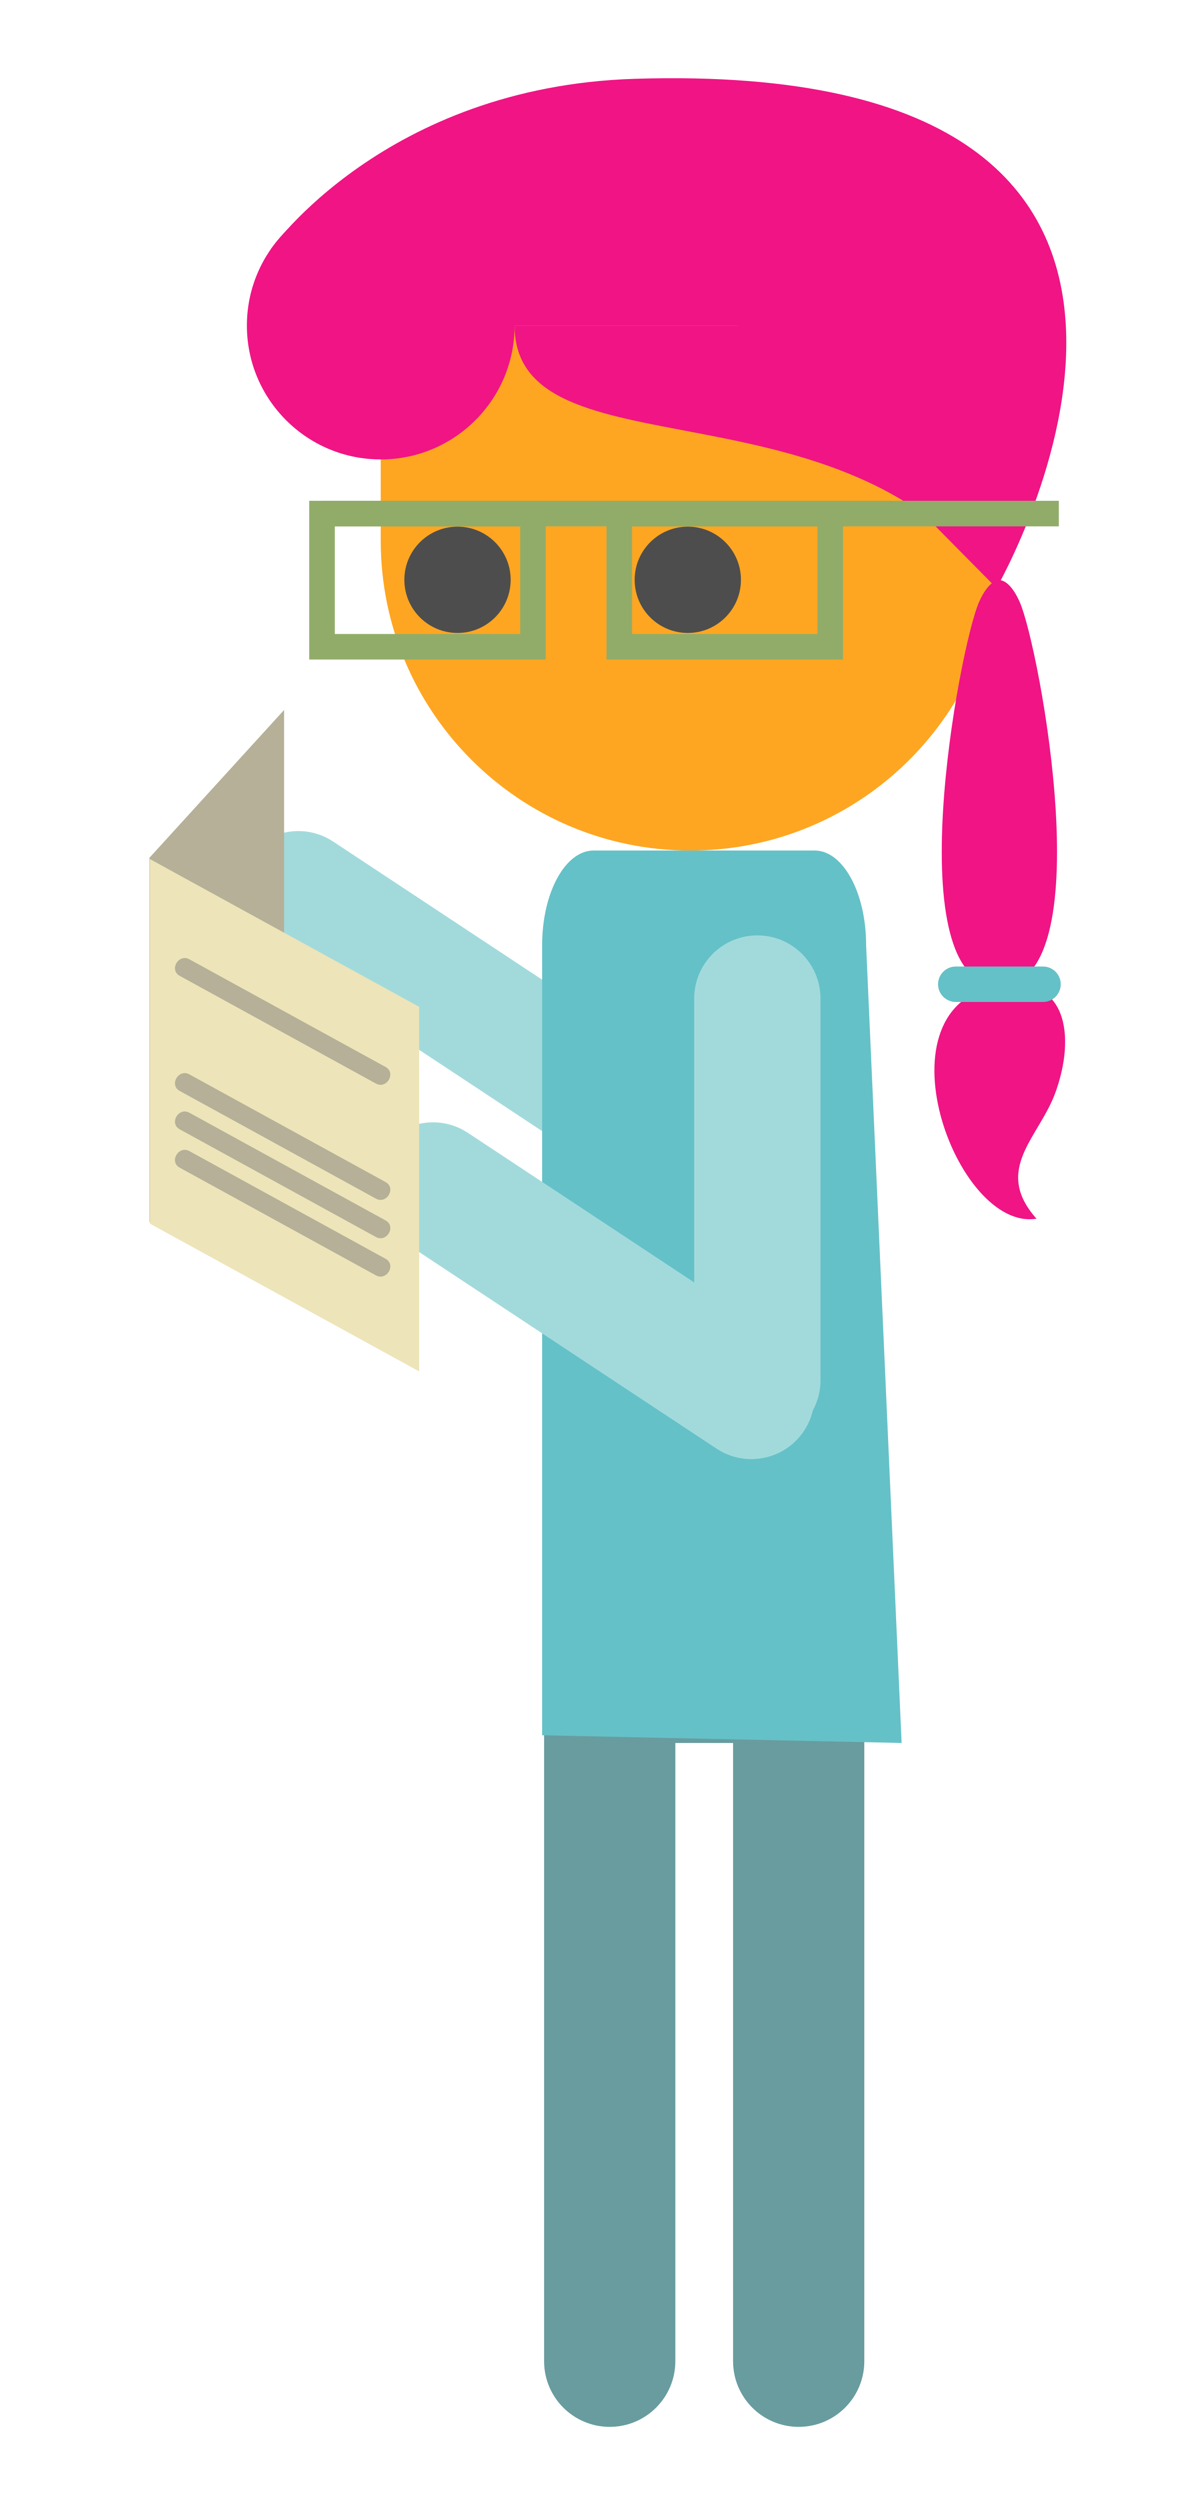 <?xml version="1.0" encoding="utf-8"?>
<!-- Generator: Adobe Illustrator 15.0.0, SVG Export Plug-In . SVG Version: 6.00 Build 0)  -->
<!DOCTYPE svg PUBLIC "-//W3C//DTD SVG 1.1//EN" "http://www.w3.org/Graphics/SVG/1.1/DTD/svg11.dtd">
<svg version="1.1" xmlns="http://www.w3.org/2000/svg" xmlns:xlink="http://www.w3.org/1999/xlink" x="0px" y="0px"
	 width="93.152px" height="195.493px" viewBox="0 0 93.152 195.493" enable-background="new 0 0 93.152 195.493"
	 xml:space="preserve">
<g id="Layer_3">
</g>
<g id="Layer_1">
</g>
<g id="Layer_4">
	<g>
		<path fill="#A2DADC" d="M26.056,65.811c-2.276-1.504-5.34-0.878-6.844,1.397l0,0c-1.504,2.276-0.879,5.34,1.397,6.845
			L45.51,90.511c2.276,1.504,5.34,0.88,6.845-1.397l0,0c1.503-2.273,0.878-5.34-1.397-6.844L26.056,65.811z"/>
	</g>
	<polygon fill="#B5B097" points="11.688,95.592 22.22,84.033 22.22,55.521 11.688,67.081 	"/>
	<path fill="#689C9F" d="M67.6,184.657c0,2.834-2.298,5.131-5.132,5.131l0,0c-2.834,0-5.132-2.297-5.132-5.131v-60.762
		c0-2.834,2.298-5.133,5.132-5.133l0,0c2.834,0,5.132,2.299,5.132,5.133V184.657z"/>
	<path fill="#689C9F" d="M52.82,184.657c0,2.834-2.298,5.131-5.132,5.131l0,0c-2.834,0-5.132-2.297-5.132-5.131v-60.762
		c0-2.834,2.298-5.133,5.132-5.133l0,0c2.834,0,5.132,2.299,5.132,5.133V184.657z"/>
	<path fill="#689C9F" d="M67.6,128.917c0,4.082-3.309,7.391-7.39,7.391H49.947c-4.082,0-7.39-3.309-7.39-7.391v-24.428
		c0-4.08,3.309-7.389,7.39-7.389H60.21c4.082,0,7.39,3.309,7.39,7.389V128.917z"/>
	<path fill="#FEA621" d="M78.223,42.292c0,13.377-10.845,24.223-24.223,24.223c-13.377,0-24.222-10.846-24.222-24.223V25.46h48.445"
		/>
	<circle fill="#F01485" cx="29.779" cy="25.46" r="10.469"/>
	<rect x="29.778" y="14.989" fill="#F01485" width="48.445" height="10.471"/>
	<path fill="#F01485" d="M78.223,25.46l-0.28,20.527C66.317,29.153,40.248,37.438,40.248,25.46"/>
	<circle fill="#4D4D4D" cx="35.783" cy="45.343" r="4.157"/>
	<circle fill="#4D4D4D" cx="53.795" cy="45.343" r="4.157"/>
	<path fill="#F01485" d="M21.165,19.511c0,0,8.927-12.732,28.474-13.348c52.191-1.643,28.304,39.824,28.304,39.824L54,21.765
		L21.165,19.511z"/>
	<path fill="#F01485" d="M79.767,47.108c1.55,3.572,6.471,29.979-1.601,29.979s-3.152-26.406-1.603-29.979
		c0.528-1.215,1.134-1.736,1.602-1.736C78.633,45.372,79.239,45.894,79.767,47.108z"/>
	<path fill="#F01485" d="M78.114,77.073c-9.776,1.582-3.379,19.26,2.952,18.234c-3.423-3.863,0.196-6.346,1.475-9.85
		C84.127,81.106,83.527,76.196,78.114,77.073z"/>
	<path fill="#64C1C7" d="M82.964,76.97c0,0.766-0.62,1.387-1.385,1.387h-6.825c-0.766,0-1.386-0.621-1.386-1.387l0,0
		c0-0.764,0.62-1.385,1.386-1.385h6.825C82.344,75.585,82.964,76.206,82.964,76.97L82.964,76.97z"/>
	<path fill="#64C1C7" d="M42.403,135.704V73.903c0-4.08,1.801-7.389,4.023-7.389h17.292c2.222,0,4.023,3.309,4.023,7.389
		l2.778,62.403"/>
	<g>
		<path fill="#A2DADC" d="M64.174,78.089c0-2.727-2.211-4.939-4.939-4.939l0,0c-2.728,0-4.939,2.213-4.939,4.939v29.85
			c0,2.729,2.211,4.939,4.939,4.939l0,0c2.728,0,4.939-2.211,4.939-4.939V78.089z"/>
	</g>
	<g>
		<path fill="#A2DADC" d="M36.59,88.588c-2.276-1.504-5.34-0.878-6.844,1.397l0,0c-1.504,2.276-0.879,5.34,1.397,6.845
			l24.901,16.458c2.276,1.504,5.34,0.88,6.845-1.397l0,0c1.503-2.273,0.878-5.34-1.397-6.844L36.59,88.588z"/>
	</g>
	<rect x="25.187" y="40.164" fill="none" stroke="#91AC69" stroke-width="2" width="16.5" height="10.415"/>
	<rect x="48.437" y="40.164" fill="none" stroke="#91AC69" stroke-width="2" width="16.5" height="10.415"/>
	<line fill="none" stroke="#91AC69" stroke-width="2" x1="25.187" y1="40.164" x2="82.814" y2="40.164"/>
	<polygon fill="#EDE4B9" points="32.783,107.248 11.719,95.689 11.719,67.178 32.783,78.737 	"/>
	<g>
		<line fill="#EDE4B9" x1="14.435" y1="75.668" x2="29.778" y2="84.089"/>
		<g>
			<path fill="#B5B097" d="M14.056,76.315c5.114,2.808,10.229,5.614,15.344,8.421c0.848,0.466,1.605-0.83,0.757-1.295
				c-5.114-2.807-10.229-5.614-15.344-8.421C13.965,74.555,13.208,75.85,14.056,76.315L14.056,76.315z"/>
		</g>
	</g>
	<g>
		<line fill="#EDE4B9" x1="14.435" y1="84.668" x2="29.778" y2="93.089"/>
		<g>
			<path fill="#B5B097" d="M14.056,85.315c5.114,2.808,10.229,5.614,15.344,8.421c0.848,0.466,1.605-0.83,0.757-1.295
				c-5.114-2.807-10.229-5.614-15.344-8.421C13.965,83.555,13.208,84.85,14.056,85.315L14.056,85.315z"/>
		</g>
	</g>
	<g>
		<line fill="#EDE4B9" x1="14.435" y1="87.668" x2="29.778" y2="96.089"/>
		<g>
			<path fill="#B5B097" d="M14.056,88.315c5.114,2.808,10.229,5.614,15.344,8.421c0.848,0.466,1.605-0.83,0.757-1.295
				c-5.114-2.807-10.229-5.614-15.344-8.421C13.965,86.555,13.208,87.85,14.056,88.315L14.056,88.315z"/>
		</g>
	</g>
	<g>
		<line fill="#EDE4B9" x1="14.435" y1="90.668" x2="29.778" y2="99.089"/>
		<g>
			<path fill="#B5B097" d="M14.056,91.315c5.114,2.808,10.229,5.614,15.344,8.421c0.848,0.466,1.605-0.83,0.757-1.295
				c-5.114-2.807-10.229-5.614-15.344-8.421C13.965,89.555,13.208,90.85,14.056,91.315L14.056,91.315z"/>
		</g>
	</g>
</g>
<g id="Layer_2">
</g>
</svg>
